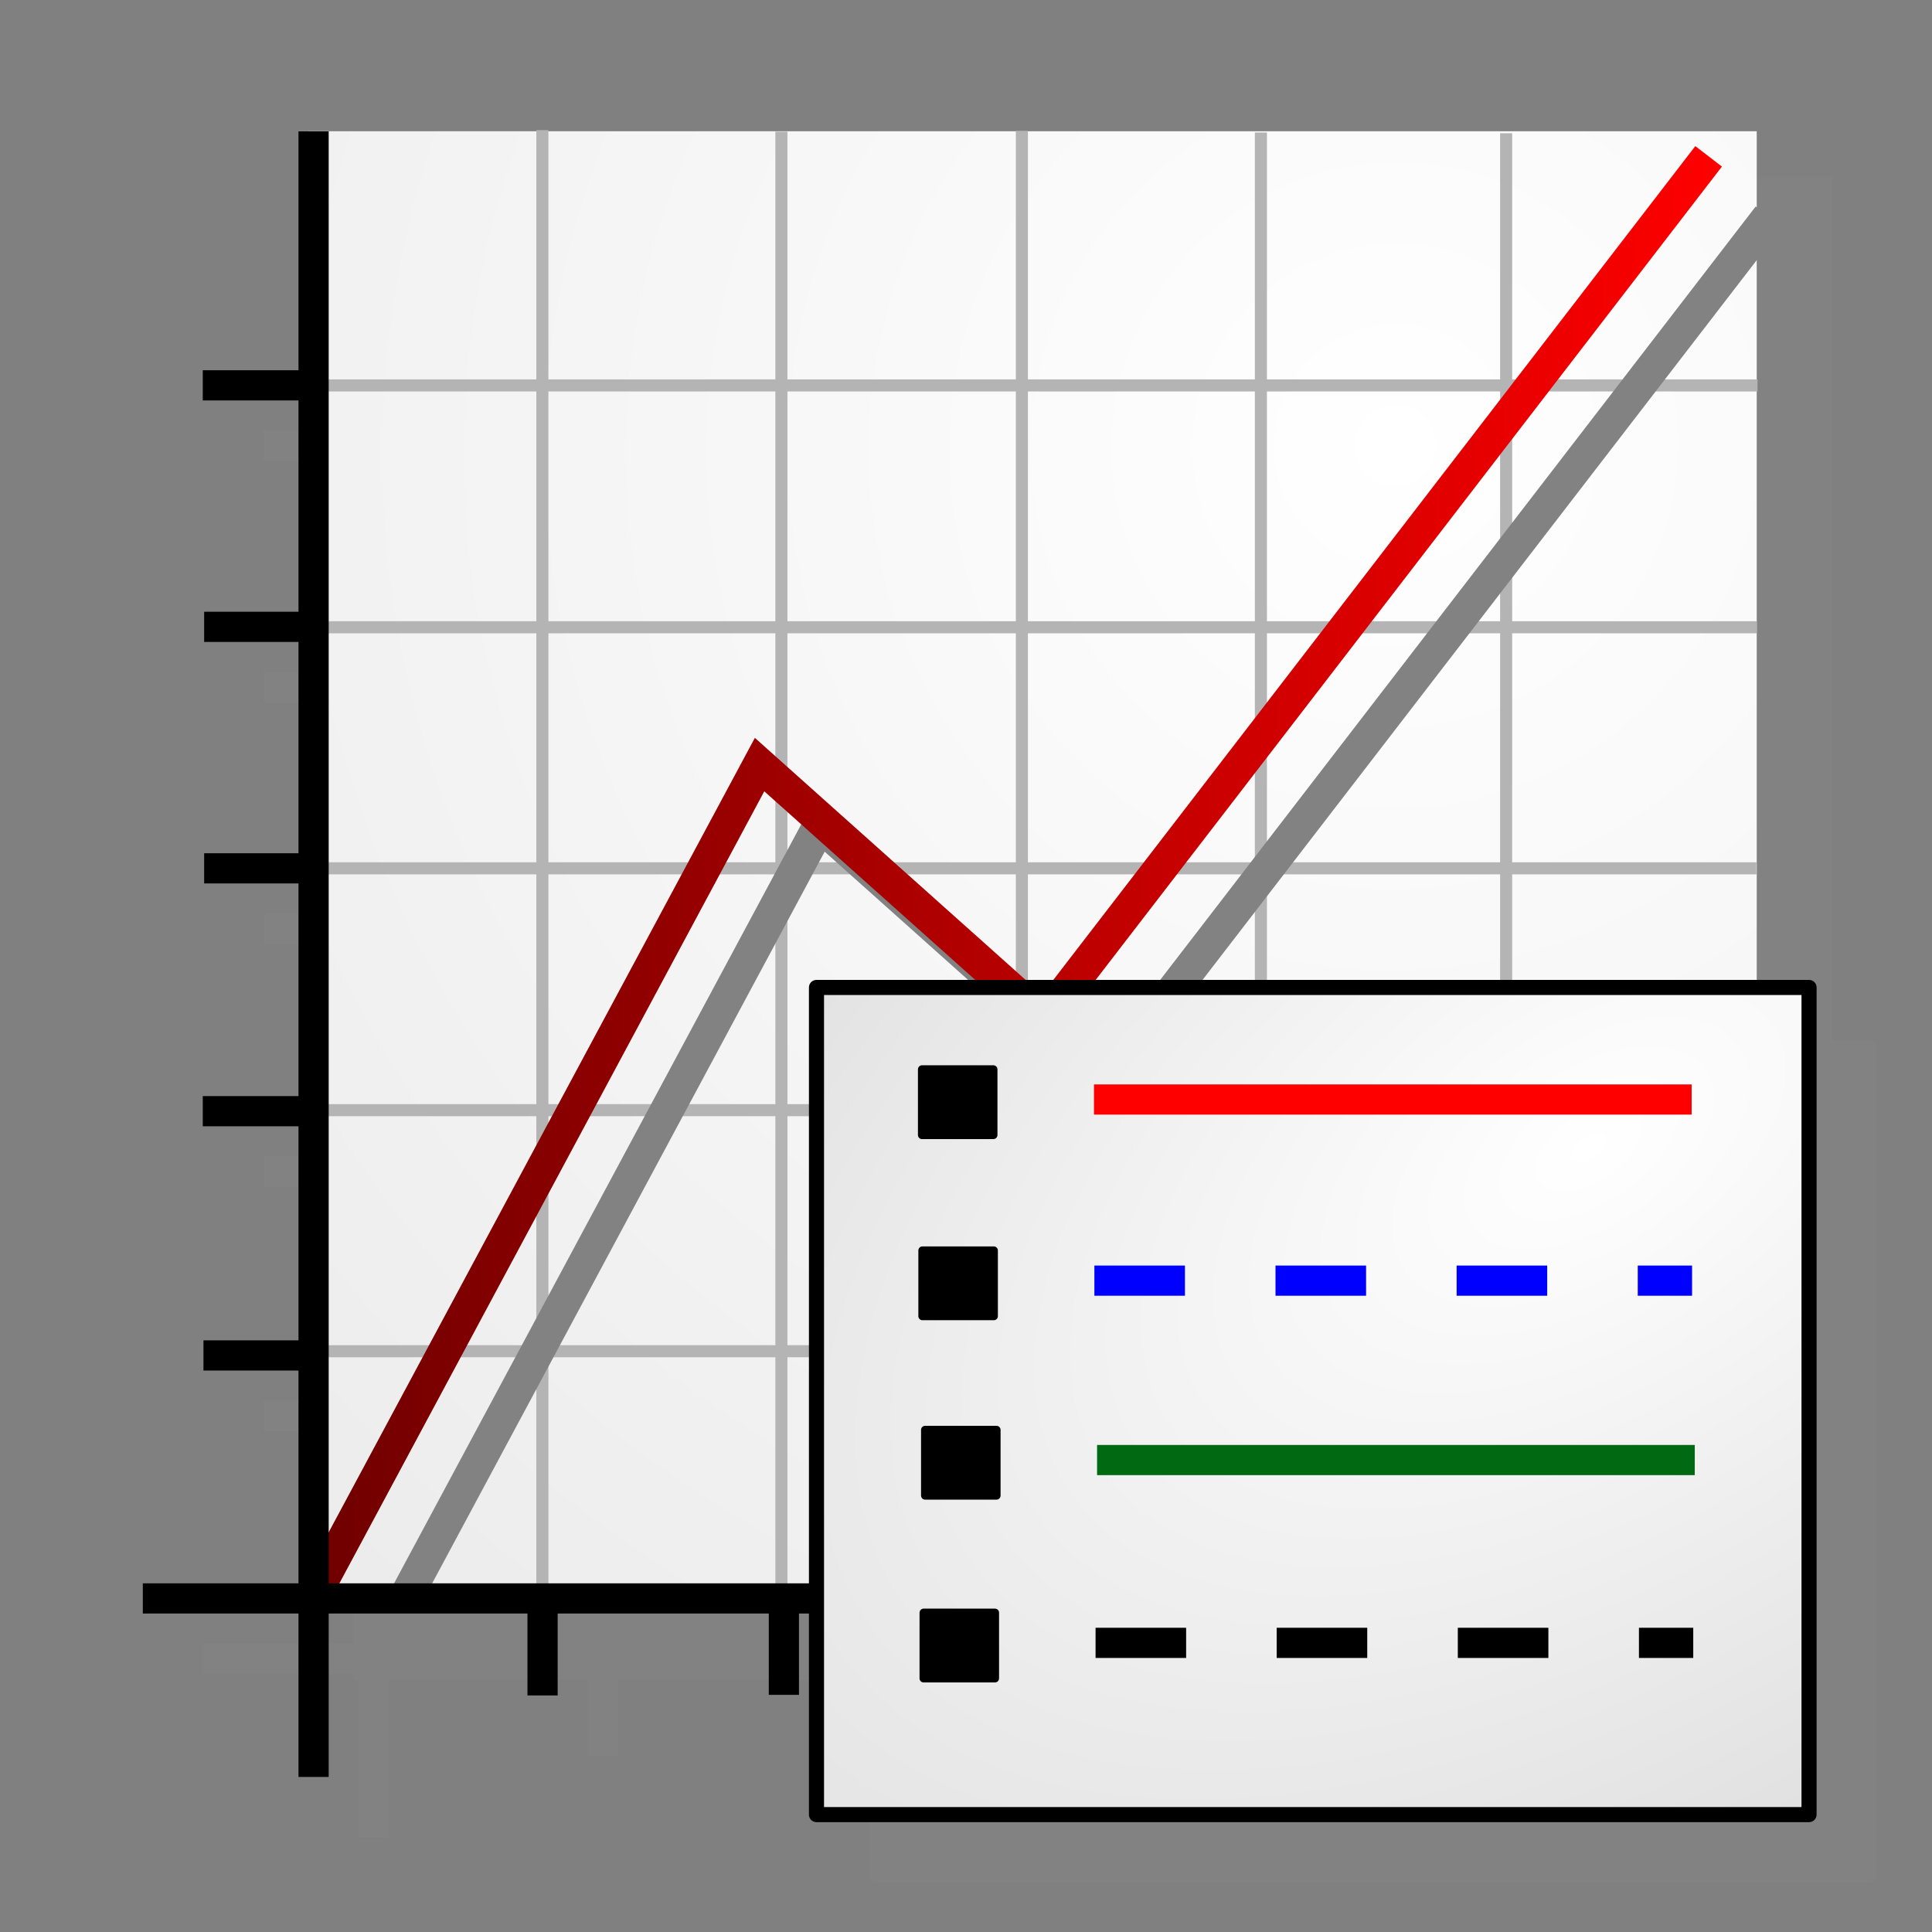 <?xml version="1.0" encoding="UTF-8" standalone="no"?>
<!-- Created with Inkscape (http://www.inkscape.org/) -->

<svg
   xmlns:dc="http://purl.org/dc/elements/1.1/"
   xmlns:cc="http://creativecommons.org/ns#"
   xmlns:rdf="http://www.w3.org/1999/02/22-rdf-syntax-ns#"
   xmlns:svg="http://www.w3.org/2000/svg"
   xmlns="http://www.w3.org/2000/svg"
   xmlns:xlink="http://www.w3.org/1999/xlink"
   xmlns:sodipodi="http://sodipodi.sourceforge.net/DTD/sodipodi-0.dtd"
   xmlns:inkscape="http://www.inkscape.org/namespaces/inkscape"
   width="64px"
   height="64px"
   id="svg2772"
   sodipodi:version="0.32"
   inkscape:version="0.48.3.1 r9886"
   sodipodi:docname="Legend.svg"
   inkscape:output_extension="org.inkscape.output.svg.inkscape"
   version="1.1">
  <rect width="100%" height="100%" fill="#808080" stroke="none"/>
  <defs
     id="defs2774">
    <linearGradient
       id="linearGradient4119">
      <stop
         style="stop-color:#ffffff;stop-opacity:1;"
         offset="0"
         id="stop4121" />
      <stop
         style="stop-color:#c1c1c1;stop-opacity:1;"
         offset="1"
         id="stop4123" />
    </linearGradient>
    <linearGradient
       id="linearGradient3812">
      <stop
         style="stop-color:#000000;stop-opacity:1;"
         offset="0"
         id="stop3814" />
      <stop
         id="stop3820"
         offset="0.5"
         style="stop-color:#000000;stop-opacity:0.823;" />
      <stop
         style="stop-color:#000000;stop-opacity:0;"
         offset="1"
         id="stop3816" />
    </linearGradient>
    <linearGradient
       id="linearGradient3909">
      <stop
         style="stop-color:#6e0000;stop-opacity:1;"
         offset="0"
         id="stop3911" />
      <stop
         style="stop-color:#ff0000;stop-opacity:1;"
         offset="1"
         id="stop3913" />
    </linearGradient>
    <linearGradient
       id="linearGradient3876">
      <stop
         style="stop-color:#ffffff;stop-opacity:1"
         offset="0"
         id="stop3878" />
      <stop
         style="stop-color:#e2e2e2;stop-opacity:1"
         offset="1"
         id="stop3880" />
    </linearGradient>
    <radialGradient
       inkscape:collect="always"
       xlink:href="#linearGradient3144"
       id="radialGradient2210"
       gradientUnits="userSpaceOnUse"
       gradientTransform="matrix(1,0,0,0.699,0,202.829)"
       cx="225.264"
       cy="672.797"
       fx="225.264"
       fy="672.797"
       r="34.345" />
    <radialGradient
       inkscape:collect="always"
       xlink:href="#linearGradient3144"
       id="radialGradient2202"
       gradientUnits="userSpaceOnUse"
       gradientTransform="matrix(1,0,0,0.699,0,202.829)"
       cx="225.264"
       cy="672.797"
       fx="225.264"
       fy="672.797"
       r="34.345" />
    <radialGradient
       inkscape:collect="always"
       xlink:href="#linearGradient3144"
       id="radialGradient2194"
       gradientUnits="userSpaceOnUse"
       gradientTransform="matrix(1,0,0,0.699,0,202.829)"
       cx="225.264"
       cy="672.797"
       fx="225.264"
       fy="672.797"
       r="34.345" />
    <linearGradient
       inkscape:collect="always"
       id="linearGradient3144">
      <stop
         style="stop-color:#ffffff;stop-opacity:1;"
         offset="0"
         id="stop3146" />
      <stop
         style="stop-color:#ffffff;stop-opacity:0;"
         offset="1"
         id="stop3148" />
    </linearGradient>
    <radialGradient
       inkscape:collect="always"
       xlink:href="#linearGradient3144"
       id="radialGradient2192"
       gradientUnits="userSpaceOnUse"
       gradientTransform="matrix(1,0,0,0.699,0,202.829)"
       cx="225.264"
       cy="672.797"
       fx="225.264"
       fy="672.797"
       r="34.345" />
    <inkscape:perspective
       sodipodi:type="inkscape:persp3d"
       inkscape:vp_x="0 : 32 : 1"
       inkscape:vp_y="0 : 1000 : 0"
       inkscape:vp_z="64 : 32 : 1"
       inkscape:persp3d-origin="32 : 21.333333 : 1"
       id="perspective2780" />
    <linearGradient
       inkscape:collect="always"
       xlink:href="#linearGradient3909"
       id="linearGradient3915"
       x1="10.557"
       y1="31.923"
       x2="53.083"
       y2="31.923"
       gradientUnits="userSpaceOnUse"
       gradientTransform="matrix(1.112,0,0,1.112,-1.177,-6.002)" />
    <linearGradient
       inkscape:collect="always"
       xlink:href="#linearGradient3909"
       id="linearGradient4004"
       gradientUnits="userSpaceOnUse"
       gradientTransform="matrix(1.112,0,0,1.112,-1.177,-6.002)"
       x1="10.557"
       y1="31.923"
       x2="53.083"
       y2="31.923" />
    <radialGradient
       inkscape:collect="always"
       xlink:href="#linearGradient3812"
       id="radialGradient3818"
       cx="34.961"
       cy="29.142"
       fx="34.961"
       fy="29.142"
       r="24.127"
       gradientTransform="matrix(1,0,0,1.016,0,-0.479)"
       gradientUnits="userSpaceOnUse" />
    <radialGradient
       inkscape:collect="always"
       xlink:href="#linearGradient3812"
       id="radialGradient3832"
       gradientUnits="userSpaceOnUse"
       gradientTransform="matrix(1,0,0,1.016,0,-0.479)"
       cx="34.961"
       cy="29.142"
       fx="34.961"
       fy="29.142"
       r="24.127" />
    <radialGradient
       inkscape:collect="always"
       xlink:href="#linearGradient3812"
       id="radialGradient3844"
       gradientUnits="userSpaceOnUse"
       gradientTransform="matrix(1,0,0,1.016,0,-0.479)"
       cx="34.961"
       cy="29.142"
       fx="34.961"
       fy="29.142"
       r="24.127" />
    <linearGradient
       id="linearGradient3877">
      <stop
         style="stop-color:#0039e5;stop-opacity:1;"
         offset="0"
         id="stop3879" />
      <stop
         style="stop-color:#8787ff;stop-opacity:1;"
         offset="1"
         id="stop3881" />
    </linearGradient>
    <linearGradient
       id="linearGradient3864">
      <stop
         style="stop-color:#a3a3ff;stop-opacity:1;"
         offset="0"
         id="stop3866" />
      <stop
         style="stop-color:#000054;stop-opacity:1;"
         offset="1"
         id="stop3868" />
    </linearGradient>
    <linearGradient
       id="linearGradient3887">
      <stop
         style="stop-color:#8c6900;stop-opacity:1;"
         offset="0"
         id="stop3889" />
      <stop
         style="stop-color:#ffcf2f;stop-opacity:1;"
         offset="1"
         id="stop3891" />
    </linearGradient>
    <linearGradient
       inkscape:collect="always"
       xlink:href="#linearGradient3965"
       id="linearGradient4009"
       gradientUnits="userSpaceOnUse"
       x1="41.653"
       y1="33.641"
       x2="56.833"
       y2="33.641" />
    <linearGradient
       id="linearGradient3965">
      <stop
         style="stop-color:#575757;stop-opacity:1;"
         offset="0"
         id="stop3967" />
      <stop
         style="stop-color:#f5f5f5;stop-opacity:1;"
         offset="1"
         id="stop3969" />
    </linearGradient>
    <linearGradient
       id="linearGradient3117">
      <stop
         style="stop-color:#575757;stop-opacity:1;"
         offset="0"
         id="stop3119" />
      <stop
         style="stop-color:#f5f5f5;stop-opacity:1;"
         offset="1"
         id="stop3121" />
    </linearGradient>
    <linearGradient
       id="linearGradient3124">
      <stop
         style="stop-color:#575757;stop-opacity:1;"
         offset="0"
         id="stop3126" />
      <stop
         style="stop-color:#f5f5f5;stop-opacity:1;"
         offset="1"
         id="stop3128" />
    </linearGradient>
    <linearGradient
       id="linearGradient3131">
      <stop
         style="stop-color:#575757;stop-opacity:1;"
         offset="0"
         id="stop3133" />
      <stop
         style="stop-color:#f5f5f5;stop-opacity:1;"
         offset="1"
         id="stop3135" />
    </linearGradient>
    <linearGradient
       id="linearGradient3138">
      <stop
         style="stop-color:#575757;stop-opacity:1;"
         offset="0"
         id="stop3140" />
      <stop
         style="stop-color:#f5f5f5;stop-opacity:1;"
         offset="1"
         id="stop3142" />
    </linearGradient>
    <radialGradient
       inkscape:collect="always"
       xlink:href="#linearGradient3876-7"
       id="radialGradient3090"
       gradientUnits="userSpaceOnUse"
       gradientTransform="matrix(-2.671,1.824,-1.81,-2.651,207.093,-28.733)"
       cx="48.586"
       cy="16.831"
       fx="48.586"
       fy="16.831"
       r="24.105" />
    <linearGradient
       id="linearGradient3876-7">
      <stop
         style="stop-color:#ffffff;stop-opacity:1"
         offset="0"
         id="stop3878-9" />
      <stop
         style="stop-color:#e2e2e2;stop-opacity:1"
         offset="1"
         id="stop3880-2" />
    </linearGradient>
    <linearGradient
       inkscape:collect="always"
       xlink:href="#linearGradient3909-4"
       id="linearGradient3092"
       gradientUnits="userSpaceOnUse"
       gradientTransform="matrix(1.112,0,0,1.112,-1.177,-6.002)"
       x1="10.557"
       y1="31.923"
       x2="53.083"
       y2="31.923" />
    <linearGradient
       id="linearGradient3909-4">
      <stop
         style="stop-color:#6e0000;stop-opacity:1;"
         offset="0"
         id="stop3911-6" />
      <stop
         style="stop-color:#ff0000;stop-opacity:1;"
         offset="1"
         id="stop3913-9" />
    </linearGradient>
    <radialGradient
       inkscape:collect="always"
       xlink:href="#linearGradient4119"
       id="radialGradient4125"
       cx="52.356"
       cy="45.26"
       fx="52.356"
       fy="45.26"
       r="16.69"
       gradientTransform="matrix(-4.137,2.708,-1.515,-2.315,339.22,1.542)"
       gradientUnits="userSpaceOnUse" />
    <radialGradient
       inkscape:collect="always"
       xlink:href="#linearGradient4119"
       id="radialGradient4165"
       gradientUnits="userSpaceOnUse"
       gradientTransform="matrix(-4.137,2.708,-1.515,-2.315,339.22,1.542)"
       cx="52.356"
       cy="45.26"
       fx="52.356"
       fy="45.26"
       r="16.69" />
  </defs>
  <sodipodi:namedview
     id="base"
     pagecolor="#ffffff"
     bordercolor="#666666"
     borderopacity="1.0"
     inkscape:pageopacity="0.0"
     inkscape:pageshadow="2"
     inkscape:zoom="5.6568543"
     inkscape:cx="2.8245097"
     inkscape:cy="31.616684"
     inkscape:current-layer="layer1"
     showgrid="true"
     inkscape:document-units="px"
     inkscape:grid-bbox="true"
     inkscape:window-width="1360"
     inkscape:window-height="718"
     inkscape:window-x="0"
     inkscape:window-y="0"
     inkscape:window-maximized="1" />
  <g
     id="layer1"
     inkscape:label="Layer 1"
     inkscape:groupmode="layer">
    <g
       id="g3044"
       transform="translate(-0.669,-0.508)">
      <g
         transform="translate(2,2)"
         style="fill:#828282;fill-opacity:1;stroke:#828282;stroke-opacity:1"
         id="g3923">
        <rect
           y="4.856"
           x="10.88"
           height="48.777"
           width="47.983"
           id="rect3925"
           style="fill:#828282;fill-opacity:1;stroke:#828282;stroke-opacity:1" />
        <path
           inkscape:connector-curvature="0"
           id="path3927"
           d="m 11.057,4.86 0,54.512"
           style="fill:#828282;fill-opacity:1;stroke:#828282;stroke-width:1px;stroke-linecap:butt;stroke-linejoin:miter;stroke-opacity:1" />
        <path
           inkscape:connector-curvature="0"
           id="path3929"
           d="m 5.4,53.458 53.483,0"
           style="fill:#828282;fill-opacity:1;stroke:#828282;stroke-width:1px;stroke-linecap:butt;stroke-linejoin:miter;stroke-opacity:1" />
        <path
           inkscape:connector-curvature="0"
           id="path3931"
           d="m 18.642,53.458 0,3.214"
           style="fill:#828282;fill-opacity:1;stroke:#828282;stroke-width:1px;stroke-linecap:butt;stroke-linejoin:miter;stroke-opacity:1" />
        <path
           inkscape:connector-curvature="0"
           id="path3933"
           d="m 26.636,53.438 0,3.214"
           style="fill:#828282;fill-opacity:1;stroke:#828282;stroke-width:1px;stroke-linecap:butt;stroke-linejoin:miter;stroke-opacity:1" />
        <path
           inkscape:connector-curvature="0"
           id="path3935"
           d="m 34.591,53.393 0,3.214"
           style="fill:#828282;fill-opacity:1;stroke:#828282;stroke-width:1px;stroke-linecap:butt;stroke-linejoin:miter;stroke-opacity:1" />
        <path
           inkscape:connector-curvature="0"
           id="path3937"
           d="m 42.591,53.393 0,3.214"
           style="fill:#828282;fill-opacity:1;stroke:#828282;stroke-width:1px;stroke-linecap:butt;stroke-linejoin:miter;stroke-opacity:1" />
        <path
           inkscape:connector-curvature="0"
           id="path3939"
           d="m 50.591,53.393 0,3.214"
           style="fill:#828282;fill-opacity:1;stroke:#828282;stroke-width:1px;stroke-linecap:butt;stroke-linejoin:miter;stroke-opacity:1" />
        <path
           inkscape:connector-curvature="0"
           id="path3941"
           d="m 11,45.409 -3.591,0"
           style="fill:#828282;fill-opacity:1;stroke:#828282;stroke-width:1px;stroke-linecap:butt;stroke-linejoin:miter;stroke-opacity:1" />
        <path
           inkscape:connector-curvature="0"
           id="path3943"
           d="m 10.977,37.318 -3.591,0"
           style="fill:#828282;fill-opacity:1;stroke:#828282;stroke-width:1px;stroke-linecap:butt;stroke-linejoin:miter;stroke-opacity:1" />
        <path
           inkscape:connector-curvature="0"
           id="path3945"
           d="m 11.023,29.273 -3.591,0"
           style="fill:#828282;fill-opacity:1;stroke:#828282;stroke-width:1px;stroke-linecap:butt;stroke-linejoin:miter;stroke-opacity:1" />
        <path
           inkscape:connector-curvature="0"
           id="path3947"
           d="m 11.023,21.273 -3.591,0"
           style="fill:#828282;fill-opacity:1;stroke:#828282;stroke-width:1px;stroke-linecap:butt;stroke-linejoin:miter;stroke-opacity:1" />
        <path
           inkscape:connector-curvature="0"
           id="path3949"
           d="m 10.977,13.273 -3.591,0"
           style="fill:#828282;fill-opacity:1;stroke:#828282;stroke-width:1px;stroke-linecap:butt;stroke-linejoin:miter;stroke-opacity:1" />
      </g>
      <rect
         y="4.856"
         x="10.88"
         height="48.777"
         width="47.983"
         id="rect3098"
         style="fill:url(#radialGradient3090);fill-opacity:1;stroke:none" />
      <g
         style="stroke:#b4b4b4;stroke-width:0.4;stroke-miterlimit:4;stroke-opacity:1;stroke-dasharray:none"
         id="g4143">
        <g
           style="stroke:#b4b4b4;stroke-width:0.4;stroke-miterlimit:4;stroke-opacity:1;stroke-dasharray:none"
           id="g4070">
          <path
             inkscape:connector-curvature="0"
             id="path4001"
             d="m 18.636,53.364 0,-48.545"
             style="fill:none;stroke:#b4b4b4;stroke-width:0.4;stroke-linecap:butt;stroke-linejoin:miter;stroke-miterlimit:4;stroke-opacity:1;stroke-dasharray:none" />
          <path
             inkscape:connector-curvature="0"
             id="path4001-6"
             d="m 26.554,53.416 0,-48.545"
             style="fill:none;stroke:#b4b4b4;stroke-width:0.4;stroke-linecap:butt;stroke-linejoin:miter;stroke-miterlimit:4;stroke-opacity:1;stroke-dasharray:none" />
          <path
             inkscape:connector-curvature="0"
             id="path4001-69"
             d="m 34.52,53.39 0,-48.545"
             style="fill:none;stroke:#b4b4b4;stroke-width:0.4;stroke-linecap:butt;stroke-linejoin:miter;stroke-miterlimit:4;stroke-opacity:1;stroke-dasharray:none" />
          <path
             inkscape:connector-curvature="0"
             id="path4001-6-9"
             d="m 42.438,53.442 0,-48.545"
             style="fill:none;stroke:#b4b4b4;stroke-width:0.4;stroke-linecap:butt;stroke-linejoin:miter;stroke-miterlimit:4;stroke-opacity:1;stroke-dasharray:none" />
          <path
             inkscape:connector-curvature="0"
             id="path4001-6-9-1"
             d="m 50.562,53.466 0,-48.545"
             style="fill:none;stroke:#b4b4b4;stroke-width:0.4;stroke-linecap:butt;stroke-linejoin:miter;stroke-miterlimit:4;stroke-opacity:1;stroke-dasharray:none" />
        </g>
        <g
           style="stroke:#b4b4b4;stroke-width:0.4;stroke-miterlimit:4;stroke-opacity:1;stroke-dasharray:none"
           id="g4136">
          <path
             inkscape:connector-curvature="0"
             id="path4077"
             d="m 11.047,45.269 47.818,0"
             style="fill:none;stroke:#b4b4b4;stroke-width:0.4;stroke-linecap:butt;stroke-linejoin:miter;stroke-miterlimit:4;stroke-opacity:1;stroke-dasharray:none" />
          <path
             inkscape:connector-curvature="0"
             id="path4077-1"
             d="m 11.062,37.284 47.818,0"
             style="fill:none;stroke:#b4b4b4;stroke-width:0.4;stroke-linecap:butt;stroke-linejoin:miter;stroke-miterlimit:4;stroke-opacity:1;stroke-dasharray:none" />
          <path
             inkscape:connector-curvature="0"
             id="path4077-18"
             d="m 11.034,29.272 47.818,0"
             style="fill:none;stroke:#b4b4b4;stroke-width:0.4;stroke-linecap:butt;stroke-linejoin:miter;stroke-miterlimit:4;stroke-opacity:1;stroke-dasharray:none" />
          <path
             inkscape:connector-curvature="0"
             id="path4077-1-0"
             d="m 11.049,21.287 47.818,0"
             style="fill:none;stroke:#b4b4b4;stroke-width:0.4;stroke-linecap:butt;stroke-linejoin:miter;stroke-miterlimit:4;stroke-opacity:1;stroke-dasharray:none" />
          <path
             inkscape:connector-curvature="0"
             id="path4077-1-0-4"
             d="m 11.071,13.276 47.818,0"
             style="fill:none;stroke:#b4b4b4;stroke-width:0.4;stroke-linecap:butt;stroke-linejoin:miter;stroke-miterlimit:4;stroke-opacity:1;stroke-dasharray:none" />
        </g>
      </g>
      <g
         id="g4007">
        <path
           inkscape:connector-curvature="0"
           id="path3917"
           d="M 13.112,55.273 27.831,27.836 37.263,36.268 59.269,7.687"
           style="fill:none;stroke:#828282;stroke-width:1.112px;stroke-linecap:butt;stroke-linejoin:miter;stroke-opacity:1" />
        <path
           style="fill:none;stroke:url(#linearGradient3092);stroke-width:1.112px;stroke-linecap:butt;stroke-linejoin:miter;stroke-opacity:1"
           d="M 11.112,53.273 25.831,25.836 35.263,34.268 57.269,5.687"
           id="path3907"
           inkscape:connector-curvature="0" />
      </g>
      <g
         id="g3968">
        <path
           style="fill:none;stroke:#000000;stroke-width:1px;stroke-linecap:butt;stroke-linejoin:miter;stroke-opacity:1"
           d="m 11.057,4.86 0,54.512"
           id="path3012"
           inkscape:connector-curvature="0" />
        <path
           style="fill:none;stroke:#000000;stroke-width:1px;stroke-linecap:butt;stroke-linejoin:miter;stroke-opacity:1"
           d="m 5.4,53.458 53.483,0"
           id="path3014"
           inkscape:connector-curvature="0" />
        <path
           style="fill:none;stroke:#000000;stroke-width:1px;stroke-linecap:butt;stroke-linejoin:miter;stroke-opacity:1"
           d="m 18.642,53.458 0,3.214"
           id="path3016"
           inkscape:connector-curvature="0" />
        <path
           style="fill:none;stroke:#000000;stroke-width:1px;stroke-linecap:butt;stroke-linejoin:miter;stroke-opacity:1"
           d="m 26.636,53.438 0,3.214"
           id="path3016-5"
           inkscape:connector-curvature="0" />
        <path
           style="fill:none;stroke:#000000;stroke-width:1px;stroke-linecap:butt;stroke-linejoin:miter;stroke-opacity:1"
           d="m 34.591,53.393 0,3.214"
           id="path3016-2"
           inkscape:connector-curvature="0" />
        <path
           style="fill:none;stroke:#000000;stroke-width:1px;stroke-linecap:butt;stroke-linejoin:miter;stroke-opacity:1"
           d="m 42.591,53.393 0,3.214"
           id="path3016-3"
           inkscape:connector-curvature="0" />
        <path
           style="fill:none;stroke:#000000;stroke-width:1px;stroke-linecap:butt;stroke-linejoin:miter;stroke-opacity:1"
           d="m 50.591,53.393 0,3.214"
           id="path3016-51"
           inkscape:connector-curvature="0" />
        <path
           style="fill:none;stroke:#000000;stroke-width:1px;stroke-linecap:butt;stroke-linejoin:miter;stroke-opacity:1"
           d="m 11,45.409 -3.591,0"
           id="path3057"
           inkscape:connector-curvature="0" />
        <path
           style="fill:none;stroke:#000000;stroke-width:1px;stroke-linecap:butt;stroke-linejoin:miter;stroke-opacity:1"
           d="m 10.977,37.318 -3.591,0"
           id="path3057-5"
           inkscape:connector-curvature="0" />
        <path
           style="fill:none;stroke:#000000;stroke-width:1px;stroke-linecap:butt;stroke-linejoin:miter;stroke-opacity:1"
           d="m 11.023,29.273 -3.591,0"
           id="path3057-0"
           inkscape:connector-curvature="0" />
        <path
           style="fill:none;stroke:#000000;stroke-width:1px;stroke-linecap:butt;stroke-linejoin:miter;stroke-opacity:1"
           d="m 11.023,21.273 -3.591,0"
           id="path3057-1"
           inkscape:connector-curvature="0" />
        <path
           style="fill:none;stroke:#000000;stroke-width:1px;stroke-linecap:butt;stroke-linejoin:miter;stroke-opacity:1"
           d="m 10.977,13.273 -3.591,0"
           id="path3057-6"
           inkscape:connector-curvature="0" />
      </g>
    </g>
    <g
       id="g4151"
       transform="translate(-1.414,-0.53)">
      <rect
         style="fill:#828282;fill-opacity:1;fill-rule:nonzero;stroke:#828282;stroke-width:0.5;stroke-linecap:round;stroke-linejoin:round;stroke-miterlimit:4;stroke-opacity:1;stroke-dasharray:none"
         id="rect4127"
         width="32.88"
         height="27.4"
         x="30.461"
         y="35.241" />
      <g
         id="g4139">
        <rect
           style="fill:url(#radialGradient4165);fill-opacity:1;fill-rule:nonzero;stroke:#000000;stroke-width:0.5;stroke-linecap:round;stroke-linejoin:round;stroke-miterlimit:4;stroke-opacity:1;stroke-dasharray:none"
           id="rect4074"
           width="32.88"
           height="27.4"
           x="28.461"
           y="33.241" />
        <g
           id="g4129">
          <rect
             y="35.953"
             x="31.956"
             height="2.177"
             width="2.366"
             id="rect4076"
             style="fill:#000000;fill-opacity:1;fill-rule:nonzero;stroke:#000000;stroke-width:0.268;stroke-linecap:round;stroke-linejoin:round;stroke-miterlimit:4;stroke-opacity:1;stroke-dasharray:none" />
          <path
             inkscape:connector-curvature="0"
             id="path4078"
             d="m 37.653,36.953 19.799,0"
             style="fill:none;stroke:#ff0000;stroke-width:1px;stroke-linecap:butt;stroke-linejoin:miter;stroke-opacity:1" />
          <rect
             y="53.952"
             x="32.009"
             height="2.177"
             width="2.366"
             id="rect4076-4"
             style="fill:#000000;fill-opacity:1;fill-rule:nonzero;stroke:#000000;stroke-width:0.268;stroke-linecap:round;stroke-linejoin:round;stroke-miterlimit:4;stroke-opacity:1;stroke-dasharray:none" />
          <path
             inkscape:connector-curvature="0"
             id="path4078-9"
             d="m 37.706,54.952 19.799,0"
             style="fill:none;stroke:#000000;stroke-width:1;stroke-linecap:butt;stroke-linejoin:miter;stroke-miterlimit:4;stroke-opacity:1;stroke-dasharray:3, 3;stroke-dashoffset:0" />
          <rect
             y="47.896"
             x="32.059"
             height="2.177"
             width="2.366"
             id="rect4076-1"
             style="fill:#000000;fill-opacity:1;fill-rule:nonzero;stroke:#000000;stroke-width:0.268;stroke-linecap:round;stroke-linejoin:round;stroke-miterlimit:4;stroke-opacity:1;stroke-dasharray:none" />
          <path
             inkscape:connector-curvature="0"
             id="path4078-2"
             d="m 37.756,48.896 19.799,0"
             style="fill:none;stroke:#006911;stroke-width:1px;stroke-linecap:butt;stroke-linejoin:miter;stroke-opacity:1" />
          <rect
             y="41.953"
             x="31.97"
             height="2.177"
             width="2.366"
             id="rect4076-8"
             style="fill:#000000;fill-opacity:1;fill-rule:nonzero;stroke:#000000;stroke-width:0.268;stroke-linecap:round;stroke-linejoin:round;stroke-miterlimit:4;stroke-opacity:1;stroke-dasharray:none" />
          <path
             inkscape:connector-curvature="0"
             id="path4078-3"
             d="m 37.667,42.953 19.799,0"
             style="fill:none;stroke:#0000ff;stroke-width:1;stroke-linecap:butt;stroke-linejoin:miter;stroke-miterlimit:4;stroke-opacity:1;stroke-dasharray:3, 3;stroke-dashoffset:0" />
        </g>
      </g>
    </g>
  </g>
</svg>
